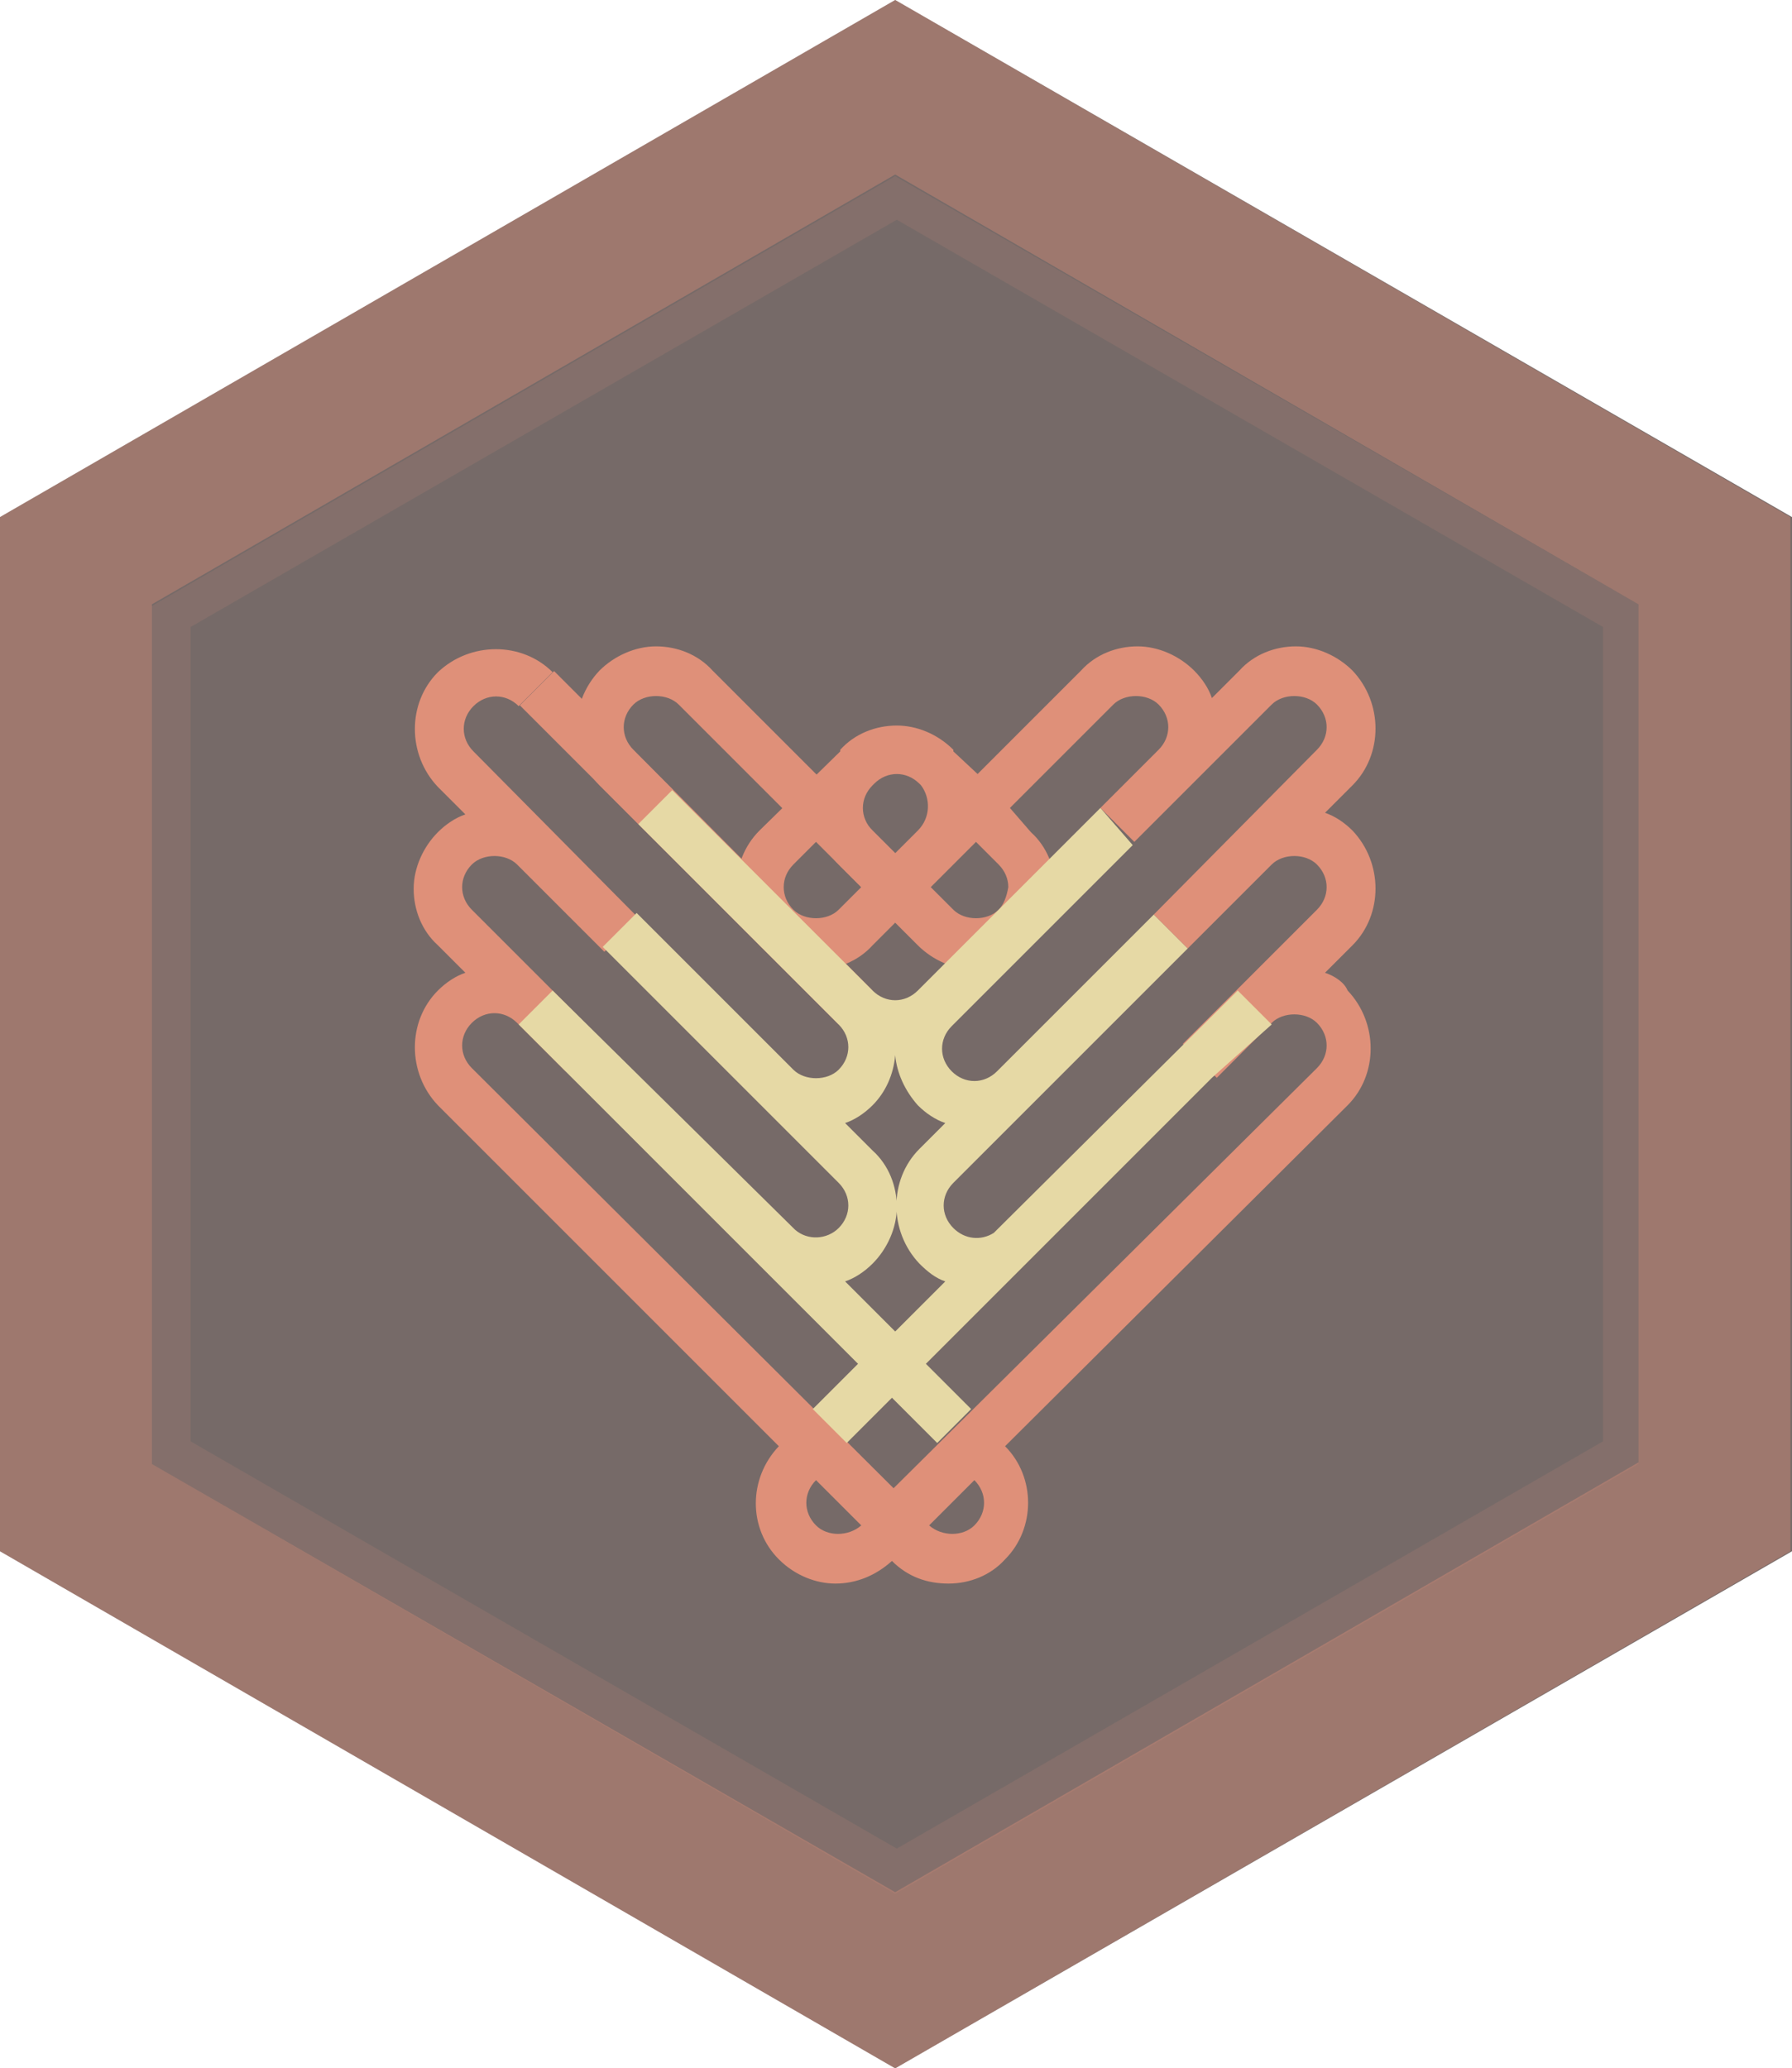<svg xmlns="http://www.w3.org/2000/svg" xmlns:xlink="http://www.w3.org/1999/xlink" id="Layer_1" x="0" y="0" version="1.1" viewBox="0 0 110.9 128" xml:space="preserve" style="enable-background:new 0 0 110.9 128"><style type="text/css">.st0{fill:#766a68}.st1{opacity:.38;fill:#df9079}.st2{opacity:.13}.st3{fill:#df9079}.st4{fill:#e6d9a5}</style><g><polygon points="55.4 0 0 32 0 96 55.4 128 55.4 128 110.9 96 110.9 32" class="st0"/><path d="M9.4,90.6V37.4l46-26.6l46,26.6v53.1l-46,26.6L9.4,90.6z M0,32v64l55.4,32h0l55.4-32V32L55.4,0L0,32z" class="st1"/><g class="st2"><path d="M11.8,89.2V38.8l43.7-25.2l43.7,25.2v50.4l-43.7,25.2L11.8,89.2z M55.4,10.9l-46,26.6v53.1l46,26.6l46-26.6 V37.4L55.4,10.9z" class="st3"/></g><g><path d="M51.9,63.4L37.1,48.6c-1.9-1.9-1.9-5.1,0-7.1c0.9-0.9,2.2-1.5,3.5-1.5s2.6,0.5,3.5,1.5l14.6,14.6l-2.1,2.1 L42,43.6c-0.7-0.7-2.1-0.7-2.8,0c-0.8,0.8-0.8,2,0,2.8L54,61.3L51.9,63.4z" class="st3"/></g><g><rect width="3" height="10.4" x="35.4" y="41.1" class="st3" transform="matrix(0.707 -0.707 0.707 0.707 -21.916 39.62)"/></g><path d="M82,60.2l1.7-1.7c1.9-1.9,1.9-5.1,0-7.1c-0.5-0.5-1.1-0.9-1.7-1.1l1.7-1.7c1.9-1.9,1.9-5.1,0-7.1 c-0.9-0.9-2.2-1.5-3.5-1.5c-1.3,0-2.6,0.5-3.5,1.5l-1.7,1.7c-0.2-0.6-0.6-1.2-1.1-1.7c-0.9-0.9-2.2-1.5-3.5-1.5s-2.6,0.5-3.5,1.5 l-6.4,6.4L59,46.5c0,0,0,0,0-0.1c-1-1-2.3-1.5-3.5-1.5c-1.3,0-2.6,0.5-3.5,1.5c0,0,0,0,0,0.1L47,51.4c-1.9,1.9-1.9,5.1,0,7.1 c0.9,0.9,2.2,1.5,3.5,1.5c1.3,0,2.6-0.5,3.5-1.5l0,0l1.4-1.4l1.4,1.4c0.9,0.9,2.2,1.5,3.5,1.5s2.6-0.5,3.5-1.5 c0.9-0.9,1.5-2.2,1.5-3.5c0-1.3-0.5-2.6-1.5-3.5L62.5,50l6.4-6.4c0.7-0.7,2.1-0.7,2.8,0c0.4,0.4,0.6,0.9,0.6,1.4 c0,0.5-0.2,1-0.6,1.4l0,0l-3.6,3.6l2.1,2.1l8.5-8.5c0.7-0.7,2.1-0.7,2.8,0c0.8,0.8,0.8,2,0,2.8L71.4,56.6l2.1,2.1l3.2-3.2l0,0l2-2 c0.7-0.7,2.1-0.7,2.8,0c0.8,0.8,0.8,2,0,2.8l-4.9,4.9c0,0,0,0,0,0l0,0l-3.4,3.4l2.1,2.1l3.4-3.4c0.7-0.7,2.1-0.7,2.8,0 c0.4,0.4,0.6,0.9,0.6,1.4c0,0.5-0.2,1-0.6,1.4l-26.2,26l-26.1-26c-0.8-0.8-0.8-2,0-2.8c0.8-0.8,2-0.8,2.8,0l0,0l3,3l2.1-2.1l-3-3 l0,0c0,0,0,0,0,0l-4.9-4.9l-1.1,1.1l1.1-1.1c-0.4-0.4-0.6-0.9-0.6-1.4c0-0.5,0.2-1,0.6-1.4c0.7-0.7,2.1-0.7,2.8,0l0,0l5.4,5.4 l2.1-2.1L29.3,46.5c-0.8-0.8-0.8-2,0-2.8c0.8-0.8,2-0.8,2.8,0l2.1-2.1c-1.9-1.9-5.1-1.9-7.1,0c-1.9,1.9-1.9,5.1,0,7.1l1.7,1.7 c-0.6,0.2-1.2,0.6-1.7,1.1c-0.9,0.9-1.5,2.2-1.5,3.5c0,1.3,0.5,2.6,1.5,3.5l0,0l1.7,1.7c-0.6,0.2-1.2,0.6-1.7,1.1 c-1.9,1.9-1.9,5.1,0,7.1l21.1,21.1c-1.9,2-1.9,5.1,0,7c1,1,2.3,1.5,3.5,1.5c1.3,0,2.5-0.5,3.5-1.4c1,1,2.2,1.4,3.5,1.4 c1.3,0,2.6-0.5,3.5-1.5c1.9-1.9,1.9-5.1,0-7l21.2-21.1l-1.1-1.1l1.1,1.1c1.9-1.9,1.9-5.1,0-7.1C83.2,60.8,82.6,60.4,82,60.2z M51.9,56.3c-0.7,0.7-2.1,0.7-2.8,0c-0.8-0.8-0.8-2,0-2.8l1.7-1.7c0.2,0.6,0.6,1.2,1.1,1.7l1.4,1.4L51.9,56.3z M56.8,51.4l-1.4,1.4 L54,51.4c-0.8-0.8-0.8-2,0-2.8l0.1-0.1c0.4-0.4,0.9-0.6,1.4-0.6c0.5,0,1,0.2,1.4,0.6l0.1,0.1C57.6,49.4,57.6,50.6,56.8,51.4z M61.8,56.3c-0.7,0.7-2.1,0.7-2.8,0l-1.4-1.4l2.8-2.8l1.4,1.4c0.4,0.4,0.6,0.9,0.6,1.4C62.3,55.5,62.1,56,61.8,56.3z M50.5,94.4 c-0.8-0.8-0.8-2,0-2.8l2.8,2.8C52.5,95.1,51.2,95.1,50.5,94.4z M60.3,94.4c-0.7,0.7-2,0.7-2.8,0l2.8-2.8 C61.1,92.4,61.1,93.6,60.3,94.4z" class="st3"/><path d="M78.7,63.4l-2.1-2.1l-15.1,15c-0.8,0.5-1.8,0.4-2.5-0.3c-0.4-0.4-0.6-0.9-0.6-1.4c0-0.5,0.2-1,0.6-1.4l9-9l0,0 l5.5-5.5l-2.1-2.1l-9.7,9.7c-0.8,0.8-2,0.8-2.8,0c-0.8-0.8-0.8-2,0-2.8l11.2-11.2l0,0l0,0L68.1,50L56.8,61.3c-0.8,0.8-2,0.8-2.8,0 l0,0c0,0,0,0,0,0L41.6,48.9L39.5,51l12.4,12.4c0.4,0.4,0.6,0.9,0.6,1.4s-0.2,1-0.6,1.4c-0.7,0.7-2.1,0.7-2.8,0l-9.5-9.5l0,0 l-0.2-0.2l-2.1,2.1l14.6,14.6c0.4,0.4,0.6,0.9,0.6,1.4c0,0.5-0.2,1-0.6,1.4c-0.7,0.7-1.9,0.8-2.7,0.1L34.2,61.3l-2.1,2.1l3,3l0,0 l11.7,11.7c0,0,0.1,0.1,0.1,0.1l6.2,6.2l-2.8,2.8l2.1,2.1l2.8-2.8l2.8,2.8l2.1-2.1l-2.8-2.8l6.1-6.1c0.1-0.1,0.2-0.2,0.3-0.3v0 l11.3-11.3l0,0L78.7,63.4z M55.4,82.4l-3.1-3.1c0.6-0.2,1.2-0.6,1.7-1.1c0.9-0.9,1.5-2.2,1.5-3.5c0-1.3-0.5-2.6-1.5-3.5l-1.7-1.7 c0.6-0.2,1.2-0.6,1.7-1.1c0.8-0.8,1.3-1.9,1.4-3.1c0.1,1.1,0.6,2.2,1.4,3.1c0.5,0.5,1.1,0.9,1.7,1.1l-1.6,1.6 c-1.9,1.9-1.9,5.1,0,7.1c0.5,0.5,1,0.9,1.6,1.1L55.4,82.4z" class="st4"/></g></svg>